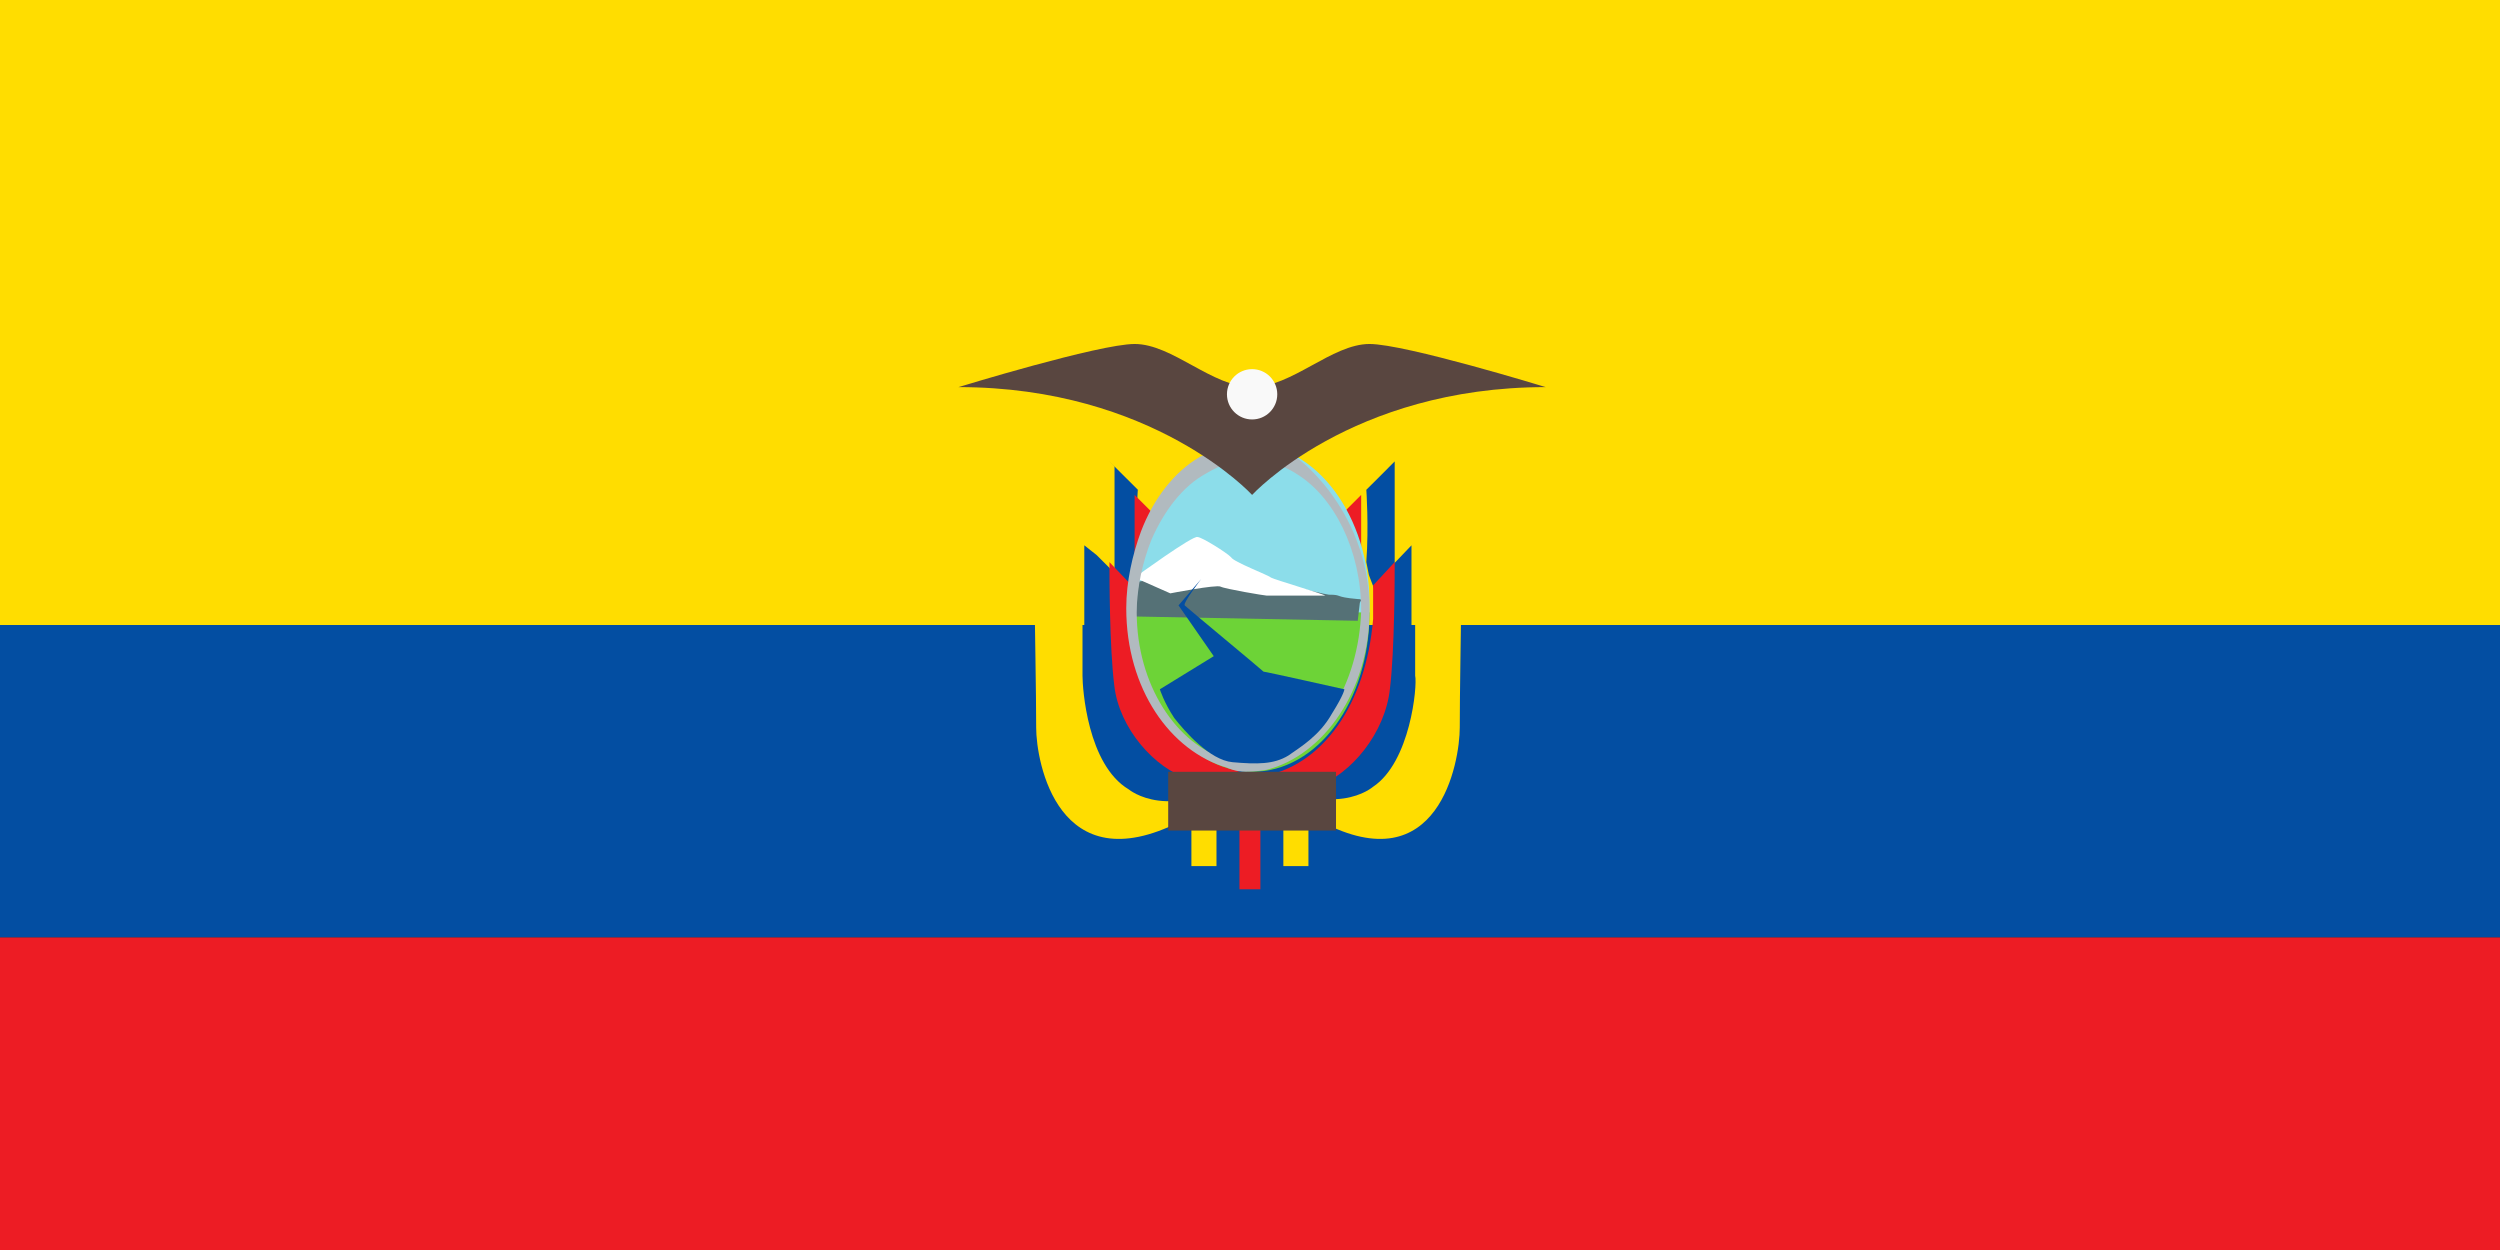 <svg width="32" height="16" viewBox="0 0 32 16" fill="none" xmlns="http://www.w3.org/2000/svg">
<rect x="0" y="0" width="32" height="16" fill="#333333" stroke="none"/>
<rect width="32" height="8" fill="#FFDD00"/>
<rect y="8" width="32" height="4" fill="#034EA2"/>
<rect y="12" width="32" height="4" fill="#ED1C24"/>
<path d="M14.201 7.393L14.432 7.624L14.531 7.36L14.564 7.194C14.531 6.732 14.564 6.269 14.564 6.269L14.631 6.335L14.366 6.071L14.201 5.906V7.393Z" fill="#034EA2"/>
<path d="M17.852 7.393L17.622 7.624L17.522 7.36L17.489 7.194C17.522 6.732 17.489 6.269 17.489 6.269L17.423 6.335L17.688 6.071L17.852 5.906V7.393Z" fill="#034EA2"/>
<path d="M14.523 7.195L14.738 6.55L14.523 6.335V7.195Z" fill="#ED1C24"/>
<path d="M17.423 7.195L17.208 6.55L17.423 6.335V7.195Z" fill="#ED1C24"/>
<path d="M14.266 5.966L14.416 6.123L13.695 5.37C13.665 5.339 13.665 6.029 13.665 6.782L14.266 7.409V5.966Z" fill="#FFDD00"/>
<path d="M14.449 10.105C13.918 9.789 13.856 8.807 13.856 8.648V6.938L14.012 7.097L13.263 6.337C13.2 6.274 13.263 8.395 13.263 9.313C13.263 9.757 13.544 11.308 15.104 10.517C15.104 10.517 15.884 10.232 16.134 9.883H15.978C15.947 9.915 15.916 9.915 15.884 9.915C14.979 10.548 14.449 10.105 14.449 10.105Z" fill="#FFDD00"/>
<path d="M13.879 8.638C13.879 8.763 13.942 9.733 14.444 10.046C14.444 10.046 14.978 10.484 15.92 9.89C15.637 10.015 15.418 10.015 15.26 9.983C14.821 9.858 14.35 9.358 14.288 8.826C14.225 8.294 14.225 7.293 14.225 7.293L14.288 7.356L14.037 7.105L13.879 6.98V8.638Z" fill="#034EA2"/>
<path d="M14.477 7.904V7.485C14.385 7.388 14.508 7.517 14.262 7.259L14.201 7.195V7.227C14.201 7.356 14.201 8.291 14.263 8.775C14.324 9.323 14.784 9.84 15.214 9.968C15.367 10.001 15.582 10.001 15.858 9.872C15.889 9.872 15.889 9.84 15.919 9.84C15.091 9.743 14.569 8.969 14.477 7.904Z" fill="#ED1C24"/>
<path d="M17.572 10.073C18.053 9.757 18.144 8.775 18.114 8.648V6.938L17.963 7.097L18.685 6.337C18.745 6.273 18.685 8.395 18.685 9.313C18.685 9.757 18.414 11.308 16.911 10.517C16.911 10.517 16.16 10.232 15.919 9.883H16.07C16.1 9.883 16.13 9.915 16.13 9.915C17.062 10.517 17.572 10.073 17.572 10.073Z" fill="#FFDD00"/>
<path d="M18.067 8.653C18.067 8.777 18.008 9.738 17.532 10.047C17.532 10.047 17.026 10.481 16.134 9.892C16.402 10.017 16.61 10.017 16.759 9.986C17.175 9.862 17.621 9.366 17.681 8.839C17.74 8.313 17.74 7.321 17.74 7.321L17.68 7.383L17.919 7.135L18.067 6.98V8.653Z" fill="#034EA2"/>
<path d="M17.576 7.923V7.493L17.791 7.261L17.852 7.195V7.228C17.852 7.36 17.852 8.32 17.791 8.817C17.73 9.38 17.3 9.91 16.84 10.075C16.687 10.109 16.472 10.109 16.196 9.976C16.165 9.976 16.165 9.943 16.134 9.943C16.932 9.811 17.484 9.016 17.576 7.923" fill="#ED1C24"/>
<path d="M14.523 7.731C14.523 8.862 15.209 9.772 16.027 9.772C16.844 9.772 17.53 8.862 17.53 7.731C17.53 6.601 16.844 5.691 16.027 5.691C15.209 5.691 14.523 6.629 14.523 7.731Z" fill="#8CDDEA"/>
<path d="M14.523 7.839C14.523 8.969 15.209 9.879 16.027 9.879C16.871 9.879 17.53 8.969 17.53 7.839H14.523Z" fill="#6DD337"/>
<path d="M14.523 7.891L17.379 7.946L17.405 7.723C17.405 7.695 17.458 7.668 17.379 7.668C17.062 7.64 17.194 7.612 17.009 7.612C16.956 7.612 15.74 7.305 15.634 7.305C15.528 7.277 14.576 7.445 14.576 7.445L14.523 7.891Z" fill="#557176"/>
<path d="M14.523 7.393L14.98 7.595C14.98 7.595 15.57 7.48 15.624 7.509C15.678 7.538 16.188 7.624 16.215 7.624H16.993H16.966C16.913 7.595 16.322 7.422 16.268 7.393C16.242 7.364 15.785 7.191 15.758 7.133C15.705 7.076 15.383 6.874 15.329 6.874C15.275 6.845 14.523 7.393 14.523 7.393Z" fill="white"/>
<path d="M16.617 5.877C16.617 5.877 16.322 5.691 15.946 5.691C15.651 5.691 15.356 5.85 15.356 5.85C15.034 6.036 14.765 6.38 14.604 6.804C14.497 7.096 14.416 7.441 14.416 7.785C14.416 8.819 14.98 9.614 15.705 9.826C15.705 9.826 15.812 9.879 15.946 9.879C16.08 9.879 16.215 9.853 16.215 9.853C16.939 9.667 17.53 8.845 17.53 7.812C17.53 6.46 16.483 5.771 16.617 5.877ZM16.241 9.72C16.241 9.72 16.107 9.747 15.973 9.747C15.839 9.747 15.705 9.72 15.705 9.72C15.06 9.535 14.55 8.766 14.55 7.838C14.55 7.52 14.631 7.175 14.738 6.91C14.899 6.539 15.141 6.221 15.436 6.062C15.436 6.062 15.732 5.877 15.973 5.877C16.322 5.877 16.59 6.062 16.59 6.062C17.074 6.354 17.423 7.043 17.423 7.812C17.396 8.766 16.886 9.561 16.241 9.72Z" fill="#B1BABF"/>
<path d="M15.085 7.749L15.536 8.399L14.846 8.823C14.846 8.823 14.899 8.993 15.031 9.191C15.164 9.36 15.483 9.728 15.775 9.756C16.093 9.784 16.306 9.784 16.491 9.671C16.651 9.558 16.89 9.417 17.049 9.134C17.208 8.88 17.208 8.823 17.208 8.823C17.208 8.823 16.199 8.597 16.173 8.597C16.146 8.569 15.191 7.777 15.164 7.749C15.138 7.72 15.377 7.409 15.377 7.409L15.085 7.749Z" fill="#034EA2"/>
<path d="M15.705 10.094H16.349V11.383H15.705V10.094Z" fill="#ED1C24"/>
<path d="M15.357 10.22H15.865V11.53H15.357V10.22Z" fill="#034EA2"/>
<path d="M16.133 10.22H16.641V11.53H16.133V10.22Z" fill="#034EA2"/>
<path d="M15.25 10.22H15.571V11.086H15.25V10.22Z" fill="#FFDD00"/>
<path d="M16.427 10.22H16.748V11.086H16.427V10.22Z" fill="#FFDD00"/>
<path d="M14.953 9.879H17.101V10.631H14.953V9.879Z" fill="#594640"/>
<path d="M17.53 4.403C17.047 4.403 16.537 4.955 16.027 4.955C15.517 4.955 15.007 4.403 14.524 4.403C14.067 4.403 12.269 4.955 12.269 4.955C14.765 4.955 16.027 6.335 16.027 6.335C16.027 6.335 17.289 4.955 19.785 4.955C19.785 4.955 17.987 4.403 17.53 4.403Z" fill="#594640"/>
<path d="M16.027 5.369C16.205 5.369 16.349 5.225 16.349 5.047C16.349 4.869 16.205 4.725 16.027 4.725C15.849 4.725 15.705 4.869 15.705 5.047C15.705 5.225 15.849 5.369 16.027 5.369Z" fill="#F9F9F9"/>
</svg>
